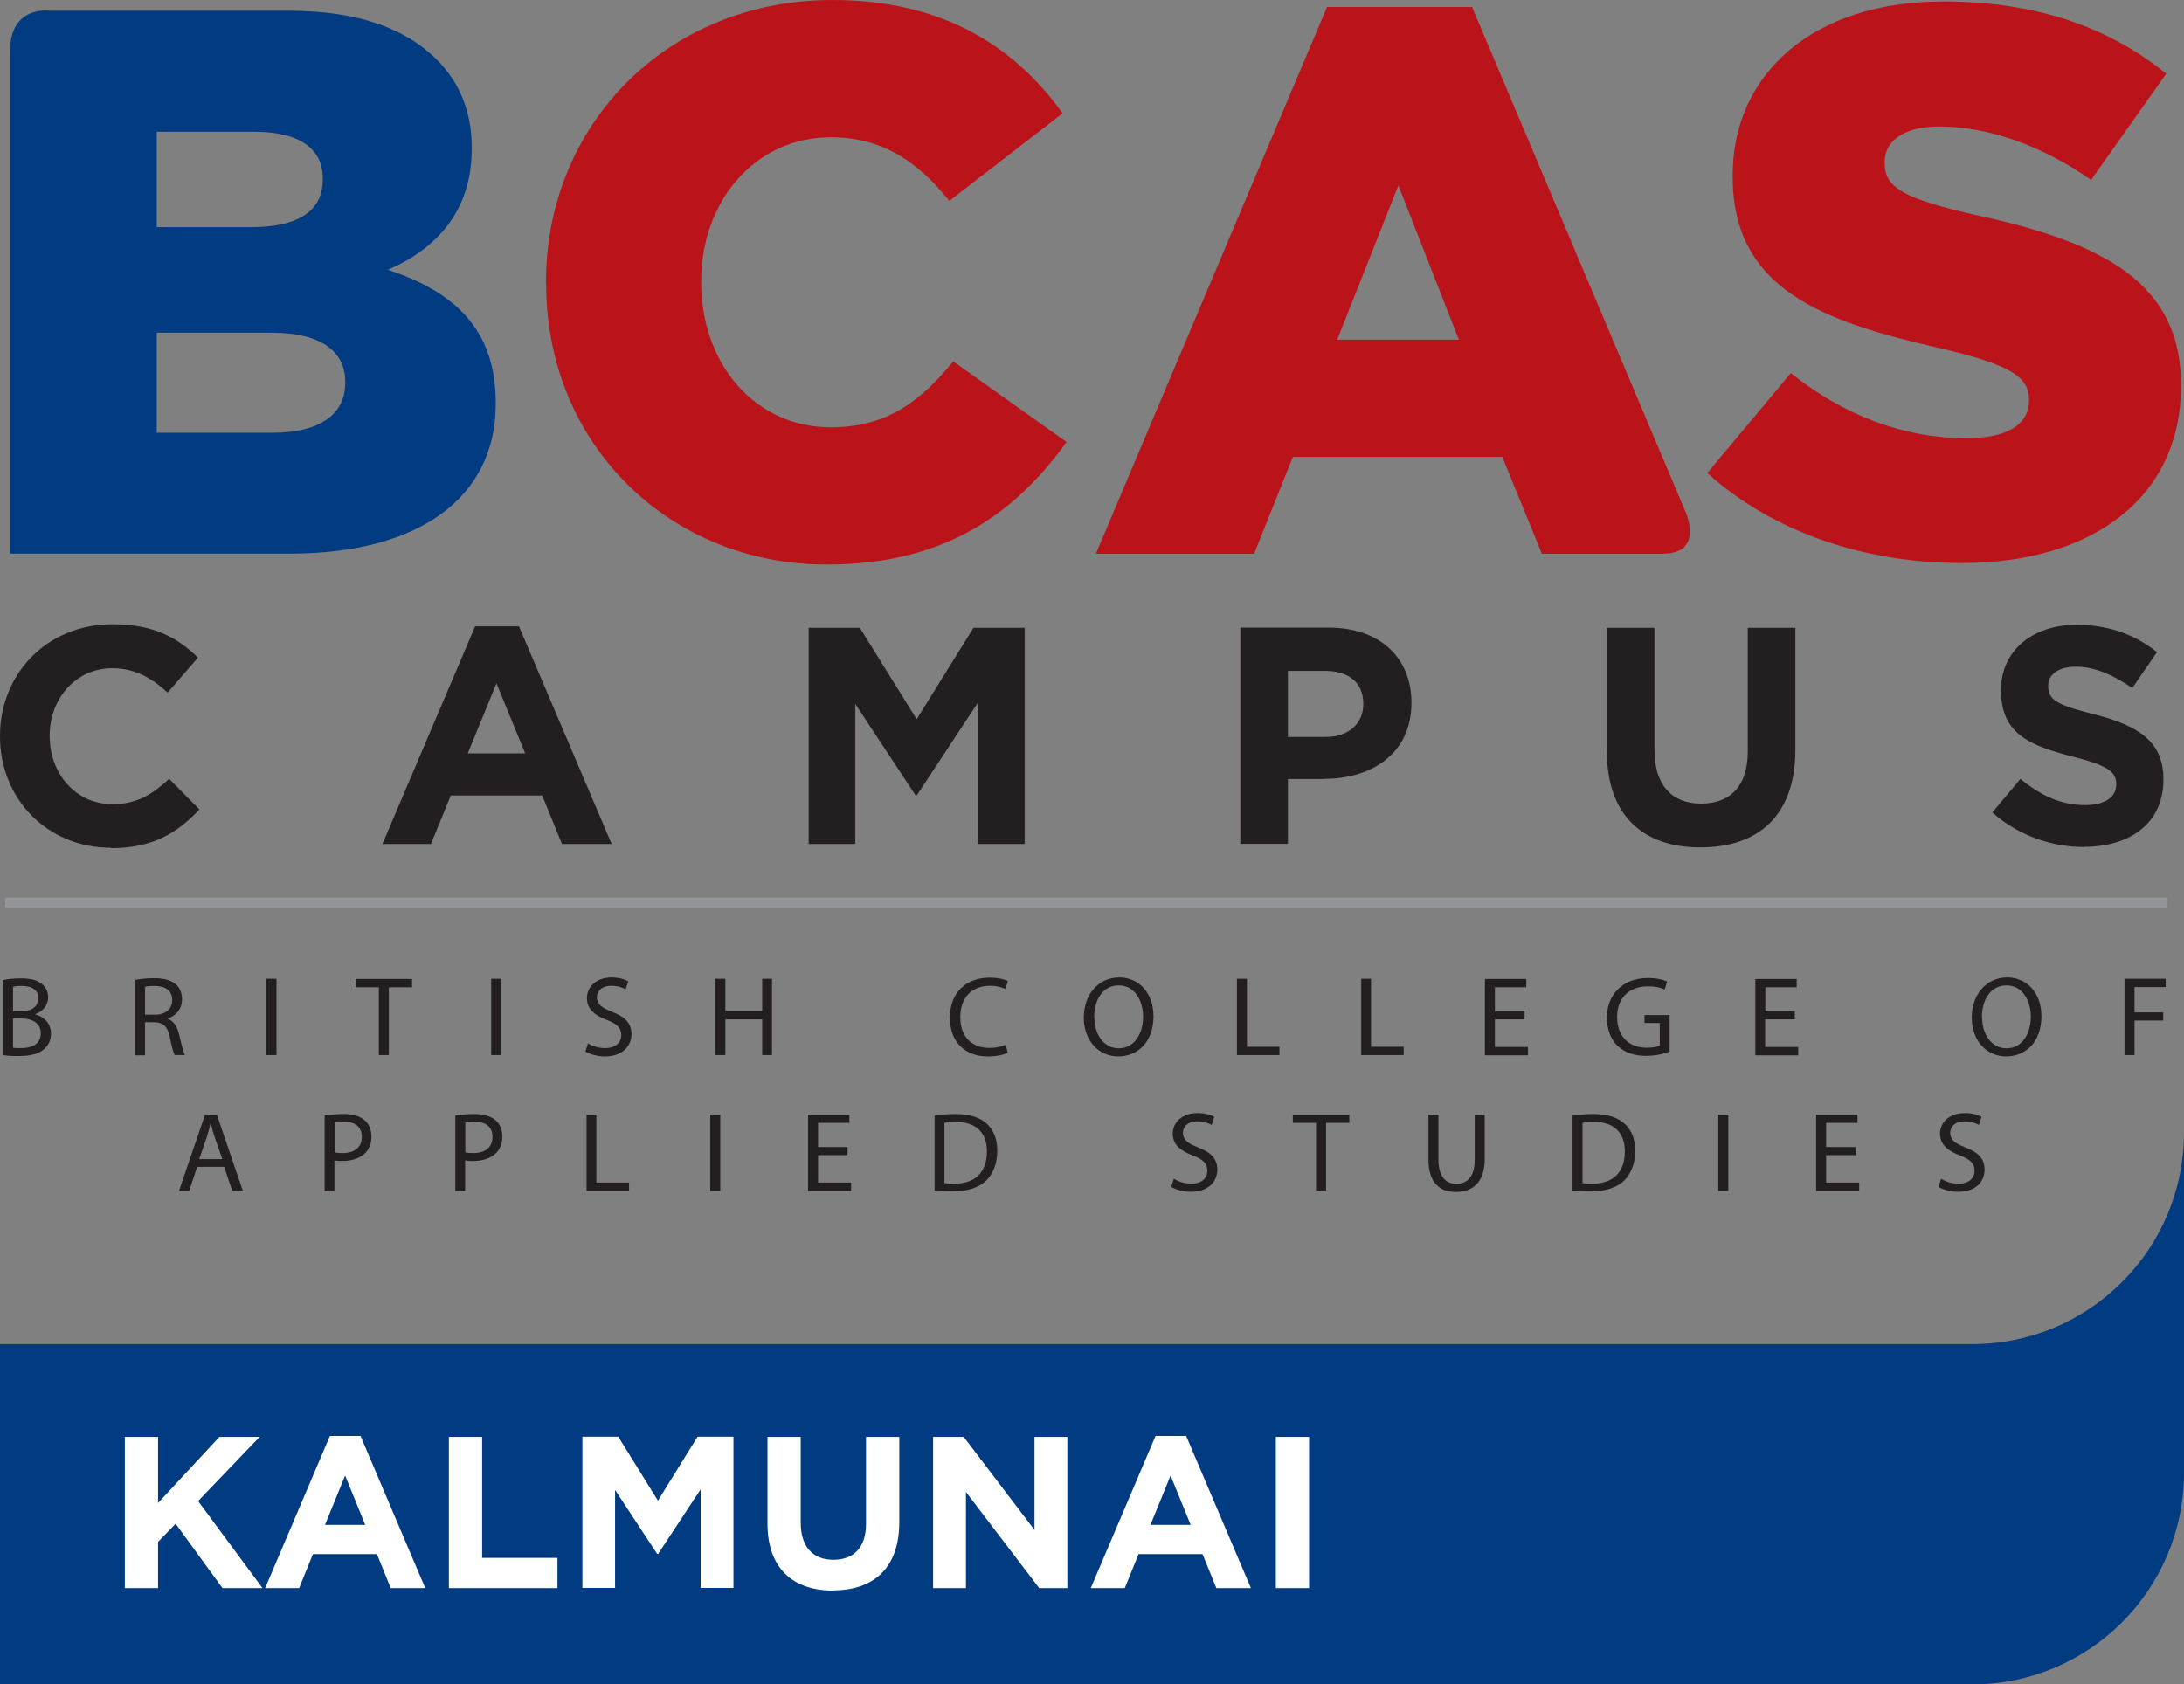 <?xml version="1.0" encoding="UTF-8"?>
<svg id="uuid-025a7882-c5f4-4b3f-89cc-f14f1232e749" data-name="Layer 2" xmlns="http://www.w3.org/2000/svg" viewBox="0 0 115.65 89.21">
  <rect x="0" y="0" width="115.65" height="89.21" fill="#808080" stroke="none"/>
  <defs>
    <style>
      .uuid-2b4e6b15-3bc9-4922-83f9-4e5d44f0d024 {
        fill: #ba141a;
      }

      .uuid-cda7479b-f1d9-4776-971d-1ec78ef00791 {
        fill: #231f20;
      }

      .uuid-d6c67473-0638-406e-beef-a67ac29405db {
        fill: #fff;
      }

      .uuid-f2980a8d-d5ea-41a1-9f67-11fdde000e5b {
        fill: none;
        stroke: #939598;
        stroke-miterlimit: 10;
        stroke-width: .54px;
      }

      .uuid-3a580cb3-bf00-48c1-a791-ba18edc4129c {
        fill: #013b82;
      }
    </style>
  </defs>
  <g id="uuid-419f4153-910a-4571-9f17-e729b3b1290e" data-name="Layer 1">
    <g>
      <line class="uuid-f2980a8d-d5ea-41a1-9f67-11fdde000e5b" x1=".28" y1="47.81" x2="114.74" y2="47.81"/>
      <path class="uuid-3a580cb3-bf00-48c1-a791-ba18edc4129c" d="M2.66.57h12.62c3.61,0,6.16.9,7.85,2.59,1.15,1.15,1.85,2.67,1.85,4.64v.08c0,3.33-1.89,5.3-4.44,6.41,3.49,1.15,5.71,3.12,5.71,7.03v.08c0,4.93-4.03,7.92-10.89,7.92H.53V2.72C.53.24,2.66.57,2.66.57ZM13.31,12.03c2.42,0,3.78-.82,3.78-2.51v-.08c0-1.56-1.23-2.46-3.61-2.46h-5.18v5.05h5.01ZM14.46,22.92c2.42,0,3.82-.95,3.82-2.63v-.08c0-1.56-1.23-2.59-3.9-2.59h-6.08v5.3h6.16Z"/>
      <path class="uuid-2b4e6b15-3bc9-4922-83f9-4e5d44f0d024" d="M28.91,15.03v-.08c0-8.38,6.45-14.95,15.16-14.95,5.87,0,9.65,2.46,12.2,6l-6,4.64c-1.64-2.05-3.53-3.37-6.28-3.37-4.02,0-6.86,3.41-6.86,7.6v.08c0,4.31,2.84,7.68,6.86,7.68,3,0,4.76-1.4,6.49-3.49l6,4.27c-2.71,3.74-6.37,6.49-12.73,6.49-8.22,0-14.83-6.29-14.83-14.87Z"/>
      <path class="uuid-2b4e6b15-3bc9-4922-83f9-4e5d44f0d024" d="M88.08,29.33h-6.43l-2.1-5.13h-11.09l-2.05,5.13h-8.38L70.27.37h7.68l11.33,26.8s.94,2.15-1.2,2.15ZM77.25,17.99l-3.2-8.17-3.24,8.17h6.45Z"/>
      <path class="uuid-2b4e6b15-3bc9-4922-83f9-4e5d44f0d024" d="M90.4,25.06l4.43-5.3c2.83,2.26,6,3.45,9.32,3.45,2.14,0,3.29-.74,3.29-1.97v-.08c0-1.19-.94-1.85-4.85-2.75-6.12-1.4-10.84-3.12-10.84-9.04v-.08C91.75,3.94,95.98.08,102.88.08c4.89,0,8.71,1.31,11.83,3.82l-3.98,5.63c-2.63-1.85-5.5-2.83-8.05-2.83-1.93,0-2.88.82-2.88,1.85v.08c0,1.32.99,1.89,4.97,2.79,6.61,1.44,10.72,3.57,10.72,8.95v.08c0,5.87-4.64,9.37-11.62,9.37-5.09,0-9.94-1.6-13.47-4.77Z"/>
      <g>
        <path class="uuid-cda7479b-f1d9-4776-971d-1ec78ef00791" d="M5.87,44.9c-3.37,0-5.87-2.6-5.87-5.89v-.03c0-3.26,2.45-5.92,5.97-5.92,2.16,0,3.45.72,4.51,1.77l-1.6,1.85c-.88-.8-1.78-1.29-2.93-1.29-1.93,0-3.32,1.6-3.32,3.57v.03c0,1.96,1.36,3.6,3.32,3.6,1.31,0,2.11-.52,3.01-1.34l1.6,1.62c-1.18,1.26-2.49,2.05-4.69,2.05Z"/>
        <path class="uuid-cda7479b-f1d9-4776-971d-1ec78ef00791" d="M29.76,44.7l-1.05-2.57h-4.84l-1.05,2.57h-2.57l4.91-11.53h2.32l4.91,11.53h-2.63ZM26.29,36.19l-1.52,3.71h3.04l-1.52-3.71Z"/>
        <path class="uuid-cda7479b-f1d9-4776-971d-1ec78ef00791" d="M51.77,44.7v-7.47l-3.22,4.89h-.07l-3.19-4.84v7.42h-2.47v-11.45h2.71l3.01,4.84,3.01-4.84h2.71v11.45h-2.5Z"/>
        <path class="uuid-cda7479b-f1d9-4776-971d-1ec78ef00791" d="M70.11,41.26h-1.91v3.43h-2.52v-11.45h4.68c2.73,0,4.38,1.62,4.38,3.96v.03c0,2.65-2.06,4.02-4.63,4.02ZM72.19,37.26c0-1.13-.79-1.73-2.04-1.73h-1.95v3.5h2c1.26,0,1.99-.75,1.99-1.73v-.03Z"/>
        <path class="uuid-cda7479b-f1d9-4776-971d-1ec78ef00791" d="M90.04,44.88c-3.07,0-4.95-1.72-4.95-5.09v-6.54h2.52v6.48c0,1.86.93,2.83,2.47,2.83s2.47-.93,2.47-2.75v-6.56h2.52v6.46c0,3.47-1.95,5.17-5.02,5.17Z"/>
        <path class="uuid-cda7479b-f1d9-4776-971d-1ec78ef00791" d="M110.36,44.86c-1.73,0-3.48-.61-4.86-1.83l1.49-1.78c1.03.85,2.11,1.39,3.42,1.39,1.03,0,1.65-.41,1.65-1.08v-.03c0-.64-.39-.97-2.31-1.46-2.31-.59-3.79-1.23-3.79-3.5v-.03c0-2.08,1.67-3.45,4.01-3.45,1.67,0,3.09.52,4.25,1.45l-1.31,1.9c-1.01-.7-2.01-1.13-2.98-1.13s-1.47.44-1.47,1v.03c0,.75.49,1,2.47,1.5,2.32.6,3.63,1.44,3.63,3.43v.03c0,2.27-1.73,3.55-4.2,3.55Z"/>
      </g>
      <g>
        <path class="uuid-cda7479b-f1d9-4776-971d-1ec78ef00791" d="M.16,51.91c.23-.06.59-.09.95-.09.52,0,.86.09,1.1.29.21.16.34.4.34.71,0,.4-.26.74-.68.89v.02c.38.09.83.41.83,1.01,0,.35-.14.62-.35.81-.27.26-.73.38-1.39.38-.36,0-.63-.02-.81-.05v-3.96ZM.69,53.56h.47c.55,0,.87-.29.87-.68,0-.47-.35-.66-.88-.66-.24,0-.38.02-.46.04v1.31ZM.69,55.49c.11.02.25.02.44.02.54,0,1.03-.2,1.03-.79,0-.54-.47-.78-1.04-.78h-.43v1.54Z"/>
        <path class="uuid-cda7479b-f1d9-4776-971d-1ec78ef00791" d="M7.15,51.9c.26-.05.65-.09,1-.09.56,0,.92.11,1.17.33.2.18.32.46.32.78,0,.53-.33.88-.75,1.02v.02c.3.11.49.4.59.81.13.56.23.95.31,1.11h-.54c-.07-.12-.16-.46-.26-.96-.12-.56-.34-.77-.82-.78h-.49v1.75h-.52v-3.98ZM7.68,53.74h.53c.56,0,.91-.31.91-.77,0-.52-.38-.75-.93-.75-.25,0-.43.02-.51.04v1.47Z"/>
        <path class="uuid-cda7479b-f1d9-4776-971d-1ec78ef00791" d="M14.64,51.84v4.04h-.53v-4.04h.53Z"/>
        <path class="uuid-cda7479b-f1d9-4776-971d-1ec78ef00791" d="M20.06,52.29h-1.23v-.44h2.99v.44h-1.23v3.59h-.53v-3.59Z"/>
        <path class="uuid-cda7479b-f1d9-4776-971d-1ec78ef00791" d="M26.54,51.84v4.04h-.53v-4.04h.53Z"/>
        <path class="uuid-cda7479b-f1d9-4776-971d-1ec78ef00791" d="M31.12,55.25c.23.15.57.26.93.26.53,0,.85-.28.85-.69,0-.37-.22-.59-.76-.8-.66-.24-1.06-.59-1.06-1.15,0-.63.52-1.1,1.3-1.1.41,0,.71.1.89.2l-.14.43c-.13-.08-.39-.19-.76-.19-.55,0-.76.33-.76.6,0,.38.25.56.8.78.68.26,1.03.59,1.03,1.19s-.46,1.17-1.41,1.17c-.39,0-.81-.12-1.03-.26l.14-.44Z"/>
        <path class="uuid-cda7479b-f1d9-4776-971d-1ec78ef00791" d="M38.41,51.84v1.69h1.95v-1.69h.52v4.04h-.52v-1.89h-1.95v1.89h-.53v-4.04h.53Z"/>
        <path class="uuid-cda7479b-f1d9-4776-971d-1ec78ef00791" d="M53.36,55.76c-.19.1-.58.19-1.07.19-1.14,0-1.99-.72-1.99-2.05s.86-2.12,2.11-2.12c.5,0,.82.11.96.18l-.13.42c-.19-.09-.47-.17-.81-.17-.95,0-1.58.6-1.58,1.67,0,.99.57,1.62,1.55,1.62.32,0,.65-.07.86-.17l.1.42Z"/>
        <path class="uuid-cda7479b-f1d9-4776-971d-1ec78ef00791" d="M61.08,53.82c0,1.38-.84,2.13-1.87,2.13s-1.82-.83-1.82-2.06.79-2.12,1.87-2.12,1.82.85,1.82,2.05ZM57.95,53.88c0,.87.47,1.64,1.29,1.64s1.29-.76,1.29-1.68c0-.81-.42-1.65-1.29-1.65s-1.3.8-1.3,1.68Z"/>
        <path class="uuid-cda7479b-f1d9-4776-971d-1ec78ef00791" d="M65.5,51.84h.53v3.6h1.72v.44h-2.25v-4.04Z"/>
        <path class="uuid-cda7479b-f1d9-4776-971d-1ec78ef00791" d="M72.07,51.84h.53v3.6h1.73v.44h-2.25v-4.04Z"/>
        <path class="uuid-cda7479b-f1d9-4776-971d-1ec78ef00791" d="M80.73,53.99h-1.57v1.46h1.75v.44h-2.28v-4.04h2.19v.44h-1.66v1.28h1.57v.43Z"/>
        <path class="uuid-cda7479b-f1d9-4776-971d-1ec78ef00791" d="M88.41,55.7c-.23.09-.7.22-1.25.22-.61,0-1.11-.16-1.51-.53-.35-.34-.56-.87-.56-1.5,0-1.2.83-2.09,2.18-2.09.47,0,.84.1,1.01.19l-.13.42c-.21-.1-.48-.17-.89-.17-.98,0-1.63.61-1.63,1.62s.61,1.63,1.56,1.63c.34,0,.58-.05.7-.11v-1.2h-.81v-.42h1.33v1.94Z"/>
        <path class="uuid-cda7479b-f1d9-4776-971d-1ec78ef00791" d="M95.03,53.99h-1.56v1.46h1.75v.44h-2.27v-4.04h2.19v.44h-1.66v1.28h1.56v.43Z"/>
        <path class="uuid-cda7479b-f1d9-4776-971d-1ec78ef00791" d="M108.1,53.82c0,1.38-.84,2.13-1.87,2.13s-1.82-.83-1.82-2.06.79-2.12,1.87-2.12,1.82.85,1.82,2.05ZM104.96,53.88c0,.87.47,1.64,1.29,1.64s1.29-.76,1.29-1.68c0-.81-.42-1.65-1.29-1.65s-1.3.8-1.3,1.68Z"/>
        <path class="uuid-cda7479b-f1d9-4776-971d-1ec78ef00791" d="M112.51,51.84h2.17v.44h-1.65v1.34h1.52v.43h-1.52v1.83h-.53v-4.04Z"/>
        <path class="uuid-cda7479b-f1d9-4776-971d-1ec78ef00791" d="M10.44,61.8l-.42,1.27h-.54l1.38-4.04h.62l1.38,4.04h-.56l-.43-1.27h-1.43ZM11.77,61.39l-.4-1.16c-.09-.26-.15-.5-.21-.74h-.01c-.06.24-.12.49-.2.73l-.4,1.17h1.22Z"/>
        <path class="uuid-cda7479b-f1d9-4776-971d-1ec78ef00791" d="M17.19,59.08c.25-.04.58-.08,1-.08.51,0,.89.12,1.13.34.21.19.35.49.35.85s-.11.65-.31.86c-.28.29-.72.44-1.23.44-.16,0-.3,0-.42-.04v1.62h-.52v-3.99ZM17.72,61.03c.11.03.26.04.43.04.63,0,1.01-.31,1.01-.86s-.38-.8-.95-.8c-.23,0-.4.02-.49.04v1.57Z"/>
        <path class="uuid-cda7479b-f1d9-4776-971d-1ec78ef00791" d="M24.12,59.08c.25-.04.58-.08,1-.08.51,0,.89.12,1.13.34.22.19.35.49.35.85s-.11.65-.31.86c-.28.29-.73.44-1.24.44-.15,0-.3,0-.42-.04v1.62h-.52v-3.99ZM24.64,61.03c.11.03.26.04.43.04.63,0,1.01-.31,1.01-.86s-.38-.8-.95-.8c-.23,0-.4.02-.49.04v1.57Z"/>
        <path class="uuid-cda7479b-f1d9-4776-971d-1ec78ef00791" d="M31.05,59.03h.53v3.6h1.73v.44h-2.25v-4.04Z"/>
        <path class="uuid-cda7479b-f1d9-4776-971d-1ec78ef00791" d="M38.14,59.03v4.04h-.53v-4.04h.53Z"/>
        <path class="uuid-cda7479b-f1d9-4776-971d-1ec78ef00791" d="M44.88,61.18h-1.56v1.45h1.75v.44h-2.28v-4.04h2.19v.44h-1.66v1.28h1.56v.43Z"/>
        <path class="uuid-cda7479b-f1d9-4776-971d-1ec78ef00791" d="M49.49,59.09c.32-.05.69-.09,1.11-.09.75,0,1.28.18,1.64.5.36.33.57.8.57,1.45s-.21,1.2-.58,1.57c-.38.38-1.01.58-1.79.58-.38,0-.68-.02-.95-.05v-3.97ZM50.01,62.66c.13.02.33.03.53.03,1.12,0,1.72-.62,1.72-1.71,0-.95-.53-1.56-1.64-1.56-.27,0-.47.02-.61.05v3.19Z"/>
        <path class="uuid-cda7479b-f1d9-4776-971d-1ec78ef00791" d="M62.16,62.43c.24.15.57.26.93.26.53,0,.84-.28.84-.69,0-.37-.21-.59-.76-.8-.66-.24-1.07-.59-1.07-1.15,0-.63.52-1.1,1.31-1.1.41,0,.71.1.89.2l-.14.43c-.13-.08-.4-.19-.76-.19-.55,0-.76.33-.76.6,0,.38.25.56.8.78.68.26,1.02.59,1.02,1.18,0,.62-.46,1.17-1.41,1.17-.39,0-.81-.12-1.03-.26l.14-.44Z"/>
        <path class="uuid-cda7479b-f1d9-4776-971d-1ec78ef00791" d="M69.69,59.47h-1.23v-.44h2.99v.44h-1.23v3.59h-.53v-3.59Z"/>
        <path class="uuid-cda7479b-f1d9-4776-971d-1ec78ef00791" d="M76.17,59.03v2.39c0,.9.4,1.28.94,1.28.59,0,.98-.39.98-1.28v-2.39h.53v2.36c0,1.24-.65,1.74-1.53,1.74-.83,0-1.45-.47-1.45-1.72v-2.38h.53Z"/>
        <path class="uuid-cda7479b-f1d9-4776-971d-1ec78ef00791" d="M83.26,59.09c.32-.05.7-.09,1.11-.09.75,0,1.28.18,1.64.5.37.33.58.8.58,1.45s-.21,1.2-.58,1.57c-.38.38-1.01.58-1.79.58-.38,0-.68-.02-.95-.05v-3.97ZM83.79,62.66c.13.02.32.03.53.03,1.12,0,1.72-.62,1.72-1.71,0-.95-.53-1.56-1.63-1.56-.27,0-.47.02-.61.05v3.19Z"/>
        <path class="uuid-cda7479b-f1d9-4776-971d-1ec78ef00791" d="M91.52,59.03v4.04h-.53v-4.04h.53Z"/>
        <path class="uuid-cda7479b-f1d9-4776-971d-1ec78ef00791" d="M98.26,61.18h-1.56v1.45h1.75v.44h-2.28v-4.04h2.19v.44h-1.66v1.28h1.56v.43Z"/>
        <path class="uuid-cda7479b-f1d9-4776-971d-1ec78ef00791" d="M102.79,62.43c.23.15.57.26.93.26.53,0,.84-.28.84-.69,0-.37-.22-.59-.76-.8-.66-.24-1.07-.59-1.07-1.15,0-.63.52-1.1,1.31-1.1.41,0,.71.1.89.2l-.14.43c-.13-.08-.4-.19-.76-.19-.55,0-.76.33-.76.6,0,.38.25.56.8.78.68.26,1.02.59,1.02,1.18,0,.62-.45,1.17-1.41,1.17-.39,0-.81-.12-1.03-.26l.14-.44Z"/>
      </g>
      <path class="uuid-3a580cb3-bf00-48c1-a791-ba18edc4129c" d="M104.43,89.21c6.2,0,11.22-5.02,11.22-11.22v-18.02c0,6.2-5.02,11.22-11.22,11.22H0v18.02h104.43Z"/>
      <g>
        <path class="uuid-d6c67473-0638-406e-beef-a67ac29405db" d="M11.78,84.11l-2.48-3.41-.93.96v2.45h-1.76v-8.01h1.76v3.5l3.25-3.5h2.13l-3.26,3.4,3.41,4.61h-2.12Z"/>
        <path class="uuid-d6c67473-0638-406e-beef-a67ac29405db" d="M20.69,84.11l-.73-1.8h-3.39l-.73,1.8h-1.8l3.43-8.06h1.62l3.43,8.06h-1.84ZM18.27,78.16l-1.06,2.6h2.13l-1.06-2.6Z"/>
        <path class="uuid-d6c67473-0638-406e-beef-a67ac29405db" d="M23.77,84.11v-8.01h1.76v6.41h3.99v1.6h-5.75Z"/>
        <path class="uuid-d6c67473-0638-406e-beef-a67ac29405db" d="M37.1,84.11v-5.23l-2.25,3.42h-.05l-2.23-3.39v5.19h-1.73v-8.01h1.9l2.1,3.39,2.1-3.39h1.9v8.01h-1.75Z"/>
        <path class="uuid-d6c67473-0638-406e-beef-a67ac29405db" d="M44.11,84.24c-2.15,0-3.47-1.2-3.47-3.56v-4.58h1.76v4.53c0,1.3.65,1.98,1.73,1.98s1.73-.65,1.73-1.92v-4.59h1.76v4.52c0,2.43-1.36,3.61-3.51,3.61Z"/>
        <path class="uuid-d6c67473-0638-406e-beef-a67ac29405db" d="M55.03,84.11l-3.88-5.09v5.09h-1.74v-8.01h1.62l3.75,4.93v-4.93h1.74v8.01h-1.5Z"/>
        <path class="uuid-d6c67473-0638-406e-beef-a67ac29405db" d="M64.41,84.11l-.73-1.8h-3.39l-.73,1.8h-1.8l3.43-8.06h1.62l3.43,8.06h-1.84ZM61.98,78.16l-1.06,2.6h2.13l-1.06-2.6Z"/>
        <path class="uuid-d6c67473-0638-406e-beef-a67ac29405db" d="M67.56,84.11v-8.01h1.76v8.01h-1.76Z"/>
      </g>
    </g>
  </g>
</svg>